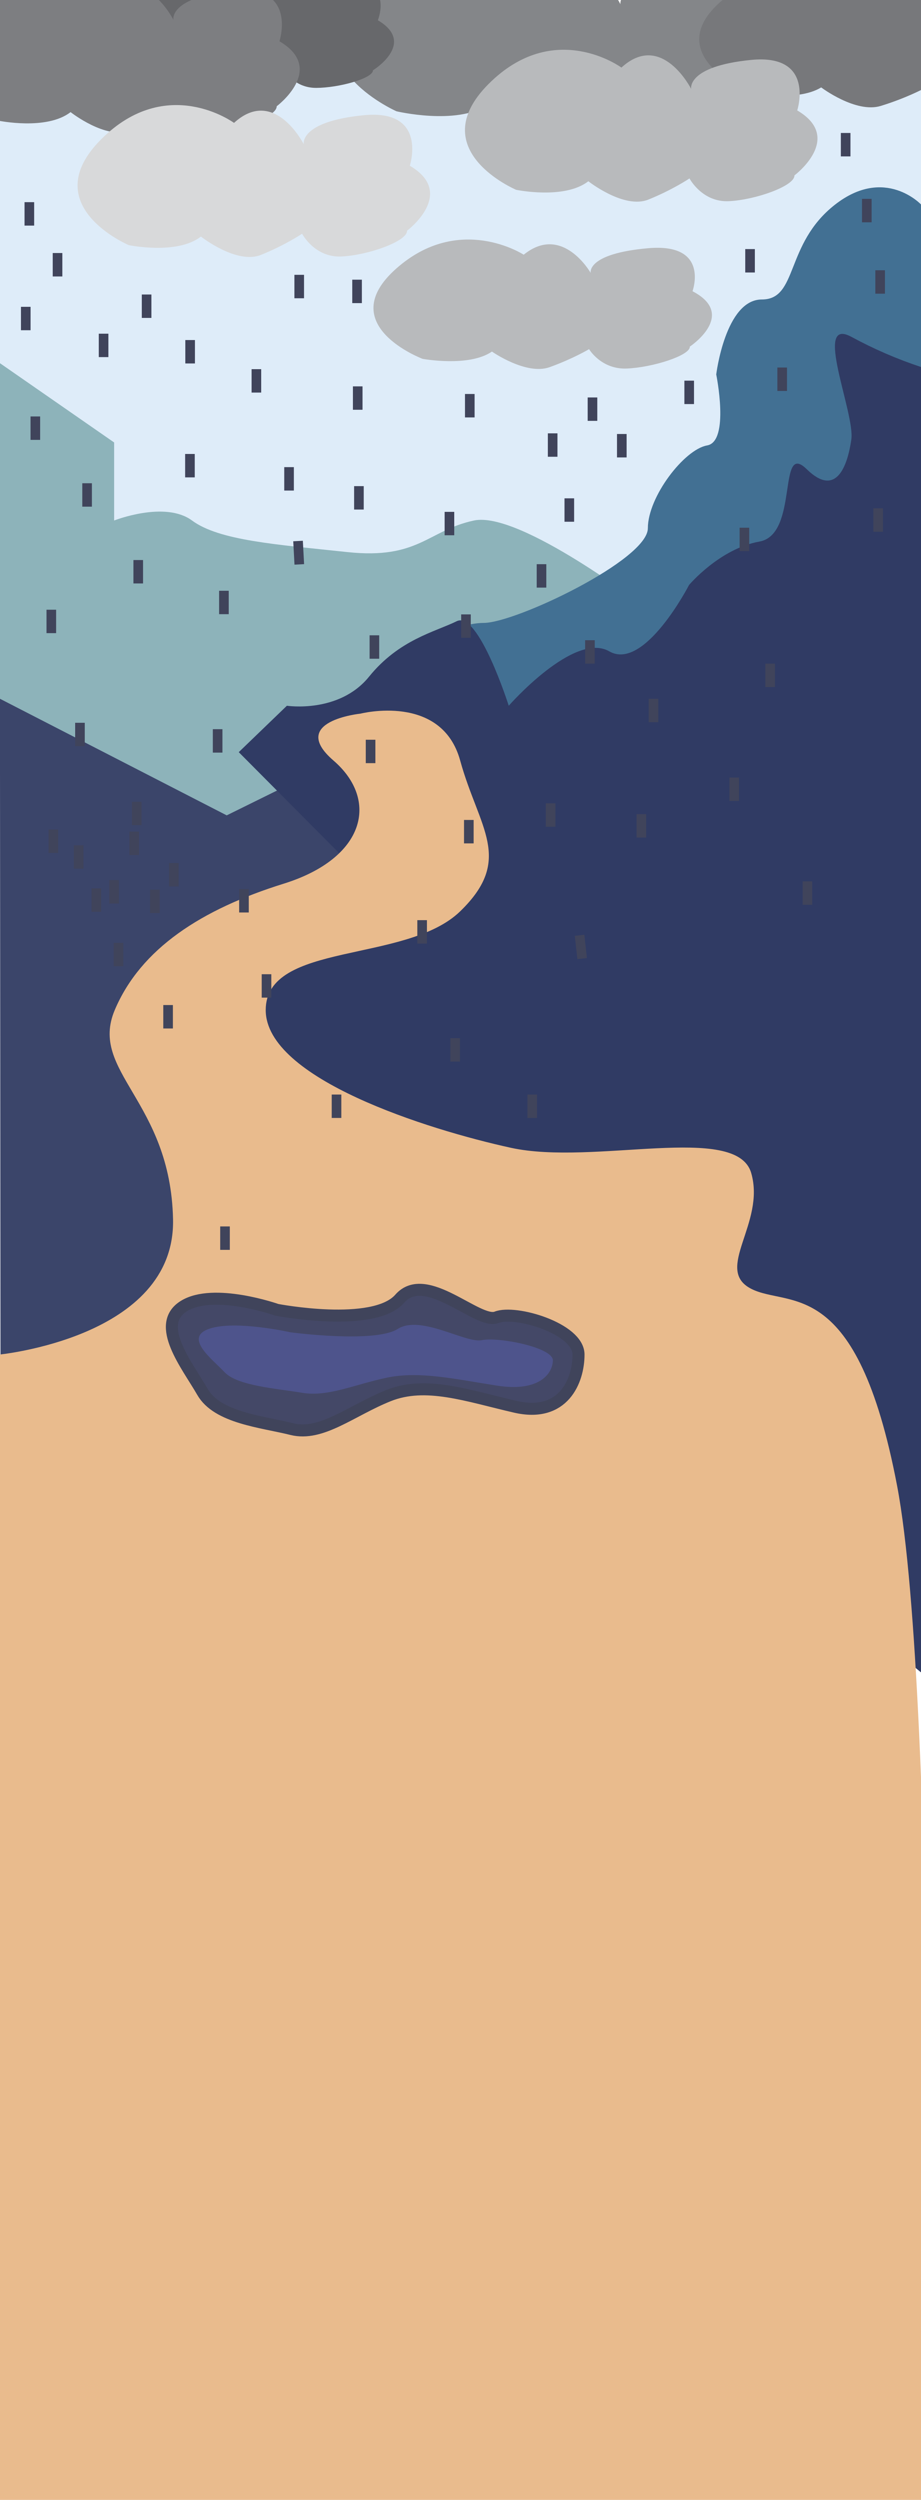 <?xml version="1.0" encoding="utf-8"?>
<!-- Generator: Adobe Illustrator 25.4.1, SVG Export Plug-In . SVG Version: 6.00 Build 0)  -->
<svg version="1.1" id="Layer_1" xmlns="http://www.w3.org/2000/svg" xmlns:xlink="http://www.w3.org/1999/xlink" x="0px" y="0px"
	 viewBox="0 0 383.21 1039.06" style="enable-background:new 0 0 383.21 1039.06;" xml:space="preserve">
<style type="text/css">
	.st0{fill:#DEECF9;}
	.st1{fill:#3B456A;}
	.st2{fill:#8DB3BA;}
	.st3{fill:#427093;}
	.st4{fill:#303B64;}
	.st5{fill:#E9BB8D;}
	.st6{fill:#848689;}
	.st7{fill:#67686B;}
	.st8{fill:#7D7E81;}
	.st9{fill:#77787B;}
	.st10{fill:#B8BABC;}
	.st11{fill:#D8D9DA;}
	.st12{fill:#383A4B;stroke:#40445B;stroke-width:4;stroke-miterlimit:10;}
	.st13{fill:#444867;stroke:#40445B;stroke-width:5;stroke-miterlimit:10;}
	.st14{fill:#4E548C;}
</style>
<rect id="Rectangle_4" x="-0.94" y="2.43" class="st0" width="384.3" height="266.51"/>
<path id="Path_7" class="st1" d="M146.42,308.94c0,0,8.27-28.12-11.59-38.22s-13.94-29.25-29.86-29.49S86.9,225.7,64.61,227.06
	s-14.32-20.16-32.62-19.99c-10.97,0.09-21.83,2.12-32.08,6.01l0.31,367.1l90.95-12.32l2.45-58.1l-7.5-64.5l44.09-65.48l32.48-6.57
	l2.36-55.97L146.42,308.94z"/>
<path id="Path_10" class="st2" d="M-1.01,289.93l95.34,48.97l174.69-86.1c0,0-52.68-40.54-71.82-36.45s-22.95,16.29-52.68,13.12
	s-53.33-4.78-64.62-13.12s-32.41,0-32.41,0v-32.44l-48.5-33.64L-1.01,289.93z"/>
<path class="st3" d="M383.37,306.45V85.14c0,0-15.17-16.39-36.04,0s-15.17,39.34-30.35,39.34c-15.17,0-18.97,31.15-18.97,31.15
	s5.69,27.87-3.79,29.51s-24.66,21.31-24.66,34.43s-55.01,39.34-68.29,39.34s-36.04,13.11-36.04,13.11l32.25,50.82l183.99,4.92
	L383.37,306.45z"/>
<path id="Path_8" class="st4" d="M119.37,293.34c0,0,21.7,3.33,34.19-12.09s27.44-18.6,36.48-23.05s21.64,35.14,21.64,35.14
	s27.21-31.04,41.83-22.61s33.19-27.58,33.19-27.58s12.7-15.08,29.28-18.05c16.59-2.96,7.36-42.13,19.66-30.1
	c12.3,12.03,16.99-1.31,18.58-12.31c1.6-11-16.12-51.35,0-42.7c9.3,5.05,19.05,9.27,29.13,12.6v542.65L190.04,535.48L71.79,471.99
	l47.58-71.74l50.84-16.42l-70.87-71.2L119.37,293.34z"/>
<path id="Path_6" class="st5" d="M-0.94,563.1c0,0,73.95-6.94,72.94-56.25s-35.09-61.39-24.26-87.02
	c10.84-25.63,36.25-41.93,70.29-52.53s39.77-34.77,20.72-51.19S150,296.62,150,296.62s33.73-8.63,41.47,19.49
	c7.74,28.13,22.47,40.91,0,62.68s-80.91,12.5-80.91,41.04s67.49,49.71,102.04,57.25c34.56,7.54,93.83-10.49,99.95,10.44
	c6.12,20.94-15.71,40.12,0,48.16c15.71,8.05,43.93-6.2,60.73,81.95s13.35,423.85,13.35,423.85H-0.94V563.1z"/>
<path class="st6" d="M222.47-9.98c0,0-33.7-25.18-69.38,5.04s11.89,51.2,11.89,51.2s24.78,5.88,37.66-2.51
	c0,0,17.83,14.27,30.72,10.08c12.89-4.2,21.81-9.24,21.81-9.24s5.94,11.75,19.83,11.75c13.87,0,34.68-5.88,34.68-10.92
	c0,0,26.76-16.79,2.98-31.06c0,0,10.91-26.86-22.79-25.18S258.15,1.77,258.15,1.77S244.28-26.76,222.47-9.98z"/>
<path class="st7" d="M95.6-7.89c0,0-23.02-16.87-47.4,3.37s8.13,34.3,8.13,34.3s16.93,3.94,25.73-1.69c0,0,12.19,9.56,20.99,6.75
	s14.9-6.18,14.9-6.18s4.06,7.87,13.54,7.87s23.7-3.94,23.7-7.31c0,0,18.28-11.25,2.03-20.8c0,0,7.45-17.99-15.57-16.87
	c-23.02,1.12-21.67,8.43-21.67,8.43S110.49-19.14,95.6-7.89z"/>
<path class="st8" d="M43.13-0.65c0,0-27.97-20.59-55.34,6.88S-0.68,50.15-0.68,50.15s20.07,4.19,30.05-3.55
	c0,0,14.84,11.71,24.99,7.61c10.15-4.1,17.09-8.79,17.09-8.79s5.22,9.96,16.33,9.46s27.54-6.35,27.34-10.71
	c0,0,20.76-15.51,1.16-27.01c0,0,7.67-23.66-19.24-20.99S72.15,8.23,72.15,8.23S59.93-15.98,43.13-0.65z"/>
<path class="st9" d="M357.68-4.67c0,0-27.22-19.22-56.03,3.84c-28.82,23.06,9.61,39.08,9.61,39.08s20.01,4.48,30.42-1.92
	c0,0,14.41,10.89,24.81,7.69c10.41-3.2,17.61-7.05,17.61-7.05s4.8,8.97,16.01,8.97c11.21,0,28.02-4.48,28.02-8.33
	c0,0,21.61-12.81,2.4-23.71c0,0,8.81-20.5-18.41-19.22s-25.61,9.61-25.61,9.61S375.29-17.48,357.68-4.67z"/>
<path class="st10" d="M258.56,28.09c0,0-27.97-20.59-55.34,6.88s11.53,43.92,11.53,43.92s20.07,4.19,30.05-3.55
	c0,0,14.84,11.71,24.99,7.61s17.09-8.79,17.09-8.79s5.22,9.96,16.33,9.46c11.11-0.5,27.54-6.35,27.34-10.71
	c0,0,20.76-15.51,1.16-27.01c0,0,7.67-23.66-19.24-20.99s-24.89,12.06-24.89,12.06S275.36,12.76,258.56,28.09z"/>
<path class="st10" d="M217.9,105.87c0,0-26.86-17.54-53.14,5.86s11.07,37.42,11.07,37.42s19.27,3.57,28.86-3.02
	c0,0,14.25,9.98,24,6.48s16.41-7.49,16.41-7.49s5.01,8.49,15.68,8.06s26.44-5.41,26.25-9.12c0,0,19.93-13.21,1.11-23.01
	c0,0,7.36-20.16-18.47-17.88s-23.9,10.27-23.9,10.27S234.03,92.81,217.9,105.87z"/>
<path class="st11" d="M97.37,51.08c0,0-27.97-20.59-55.34,6.88s11.53,43.92,11.53,43.92s20.07,4.19,30.05-3.55
	c0,0,14.84,11.71,24.99,7.61c10.15-4.1,17.09-8.79,17.09-8.79s5.22,9.96,16.33,9.46s27.54-6.35,27.34-10.71
	c0,0,20.76-15.51,1.16-27.01c0,0,7.67-23.66-19.24-20.99c-26.91,2.67-24.89,12.06-24.89,12.06S114.17,35.75,97.37,51.08z"/>
<line class="st12" x1="33.27" y1="300.42" x2="33.27" y2="310.15"/>
<line class="st12" x1="57.52" y1="232.78" x2="57.52" y2="242.51"/>
<line class="st12" x1="61" y1="122.41" x2="61" y2="132.14"/>
<line class="st12" x1="43.1" y1="138.7" x2="43.1" y2="148.43"/>
<line class="st12" x1="10.72" y1="127.53" x2="10.72" y2="137.26"/>
<line class="st12" x1="36.24" y1="200.86" x2="36.24" y2="210.59"/>
<line class="st12" x1="93.17" y1="245.55" x2="93.17" y2="255.28"/>
<line class="st12" x1="23.94" y1="105.17" x2="23.94" y2="114.91"/>
<line class="st12" x1="14.7" y1="173.1" x2="14.7" y2="182.83"/>
<line class="st12" x1="12.21" y1="84.03" x2="12.21" y2="93.77"/>
<line class="st12" x1="21.35" y1="253.43" x2="21.35" y2="263.16"/>
<line class="st12" x1="106.68" y1="153.44" x2="106.68" y2="163.17"/>
<line class="st12" x1="79.11" y1="141.34" x2="79.11" y2="151.07"/>
<line class="st12" x1="149.34" y1="202.06" x2="149.34" y2="211.79"/>
<line class="st12" x1="155.78" y1="264.06" x2="155.78" y2="273.8"/>
<line class="st12" x1="195.07" y1="340.81" x2="195.07" y2="350.55"/>
<line class="st12" x1="79.03" y1="188.69" x2="79.03" y2="198.42"/>
<line class="st12" x1="187" y1="212.75" x2="187" y2="222.48"/>
<line class="st12" x1="120.27" y1="194.16" x2="120.27" y2="203.9"/>
<line class="st12" x1="90.55" y1="303.08" x2="90.55" y2="312.82"/>
<line class="st12" x1="148.57" y1="116.25" x2="148.57" y2="125.99"/>
<line class="st12" x1="124.53" y1="234.59" x2="124.01" y2="224.87"/>
<line class="st12" x1="229.1" y1="333.89" x2="229.1" y2="343.63"/>
<line class="st12" x1="154.19" y1="307.47" x2="154.19" y2="317.2"/>
<line class="st12" x1="22.21" y1="344.79" x2="22.21" y2="354.53"/>
<line class="st12" x1="101.51" y1="369.53" x2="101.51" y2="379.27"/>
<line class="st12" x1="124.5" y1="114.23" x2="124.5" y2="123.97"/>
<line class="st12" x1="229.95" y1="180.12" x2="229.95" y2="189.85"/>
<line class="st12" x1="148.84" y1="160.59" x2="148.84" y2="170.32"/>
<line class="st12" x1="335.96" y1="366.34" x2="335.96" y2="376.07"/>
<line class="st12" x1="55.83" y1="345.65" x2="55.83" y2="355.39"/>
<line class="st12" x1="286.76" y1="158.22" x2="286.76" y2="167.95"/>
<line class="st12" x1="258.72" y1="180.39" x2="258.72" y2="190.13"/>
<line class="st12" x1="236.88" y1="207.13" x2="236.88" y2="216.86"/>
<line class="st12" x1="271.91" y1="290.45" x2="271.91" y2="300.19"/>
<line class="st12" x1="225.31" y1="234.5" x2="225.31" y2="244.24"/>
<line class="st12" x1="309.74" y1="219.34" x2="309.74" y2="229.07"/>
<line class="st12" x1="195.47" y1="163.76" x2="195.47" y2="173.5"/>
<line class="st12" x1="193.88" y1="255.37" x2="193.88" y2="265.1"/>
<line class="st12" x1="320.45" y1="275.84" x2="320.45" y2="285.57"/>
<line class="st12" x1="325.45" y1="152.76" x2="325.45" y2="162.5"/>
<line class="st12" x1="366.21" y1="112.33" x2="366.21" y2="122.07"/>
<line class="st12" x1="360.66" y1="82.66" x2="360.66" y2="92.4"/>
<line class="st12" x1="351.86" y1="55.27" x2="351.86" y2="65.01"/>
<line class="st12" x1="312.08" y1="103.53" x2="312.08" y2="113.26"/>
<line class="st12" x1="365.39" y1="211.27" x2="365.39" y2="221.01"/>
<line class="st12" x1="49.31" y1="391.89" x2="49.31" y2="401.62"/>
<line class="st12" x1="246.52" y1="165.2" x2="246.52" y2="174.93"/>
<line class="st12" x1="189.38" y1="431.51" x2="189.38" y2="441.25"/>
<line class="st12" x1="32.73" y1="351.34" x2="32.73" y2="361.07"/>
<line class="st12" x1="72.35" y1="358.71" x2="72.35" y2="368.45"/>
<line class="st12" x1="40.1" y1="369.25" x2="40.1" y2="378.98"/>
<line class="st12" x1="305.49" y1="323.18" x2="305.49" y2="332.91"/>
<line class="st12" x1="221.44" y1="454.94" x2="221.44" y2="464.67"/>
<line class="st12" x1="93.62" y1="509.76" x2="93.62" y2="519.5"/>
<line class="st12" x1="140.02" y1="454.94" x2="140.02" y2="464.67"/>
<line class="st12" x1="110.89" y1="404.93" x2="110.89" y2="414.66"/>
<line class="st12" x1="47.47" y1="365.81" x2="47.47" y2="375.55"/>
<line class="st12" x1="266.86" y1="338.39" x2="266.86" y2="348.12"/>
<line class="st12" x1="56.9" y1="333.25" x2="56.9" y2="342.98"/>
<line class="st12" x1="69.94" y1="417.74" x2="69.94" y2="427.48"/>
<line class="st12" x1="64.45" y1="369.79" x2="64.45" y2="379.52"/>
<line class="st12" x1="245.46" y1="266.1" x2="245.46" y2="275.84"/>
<line class="st12" x1="175.64" y1="382.46" x2="175.64" y2="392.2"/>
<line class="st12" x1="241.15" y1="388.75" x2="242.22" y2="398.43"/>
<path class="st13" d="M115.22,544.43c0,0,40.28,7.75,51.13-4.65s32.53,10.84,40.28,7.75c7.75-3.1,34.08,4.65,34.08,15.49
	c0,10.84-6.2,26.34-26.34,21.69s-37.18-10.84-52.68-4.65s-27.89,17.04-40.28,13.94c-12.39-3.1-30.99-4.65-37.18-15.49
	c-6.2-10.84-20.14-27.89-7.75-35.63S115.22,544.43,115.22,544.43z"/>
<path class="st14" d="M120.87,553.77c0,0,35.02,4.66,44.61-1.4c9.58-6.06,28.24,6.08,35.02,4.66c6.78-1.42,29.65,2.98,29.54,8.45
	c-0.12,5.47-5.68,13.18-23.19,10.46s-32.29-6.16-45.86-3.32c-13.57,2.84-24.49,8.09-35.25,6.29c-10.77-1.79-26.95-2.92-32.24-8.51
	c-5.28-5.59-17.25-14.45-6.37-18.13C98.01,548.6,120.87,553.77,120.87,553.77z"/>
</svg>
